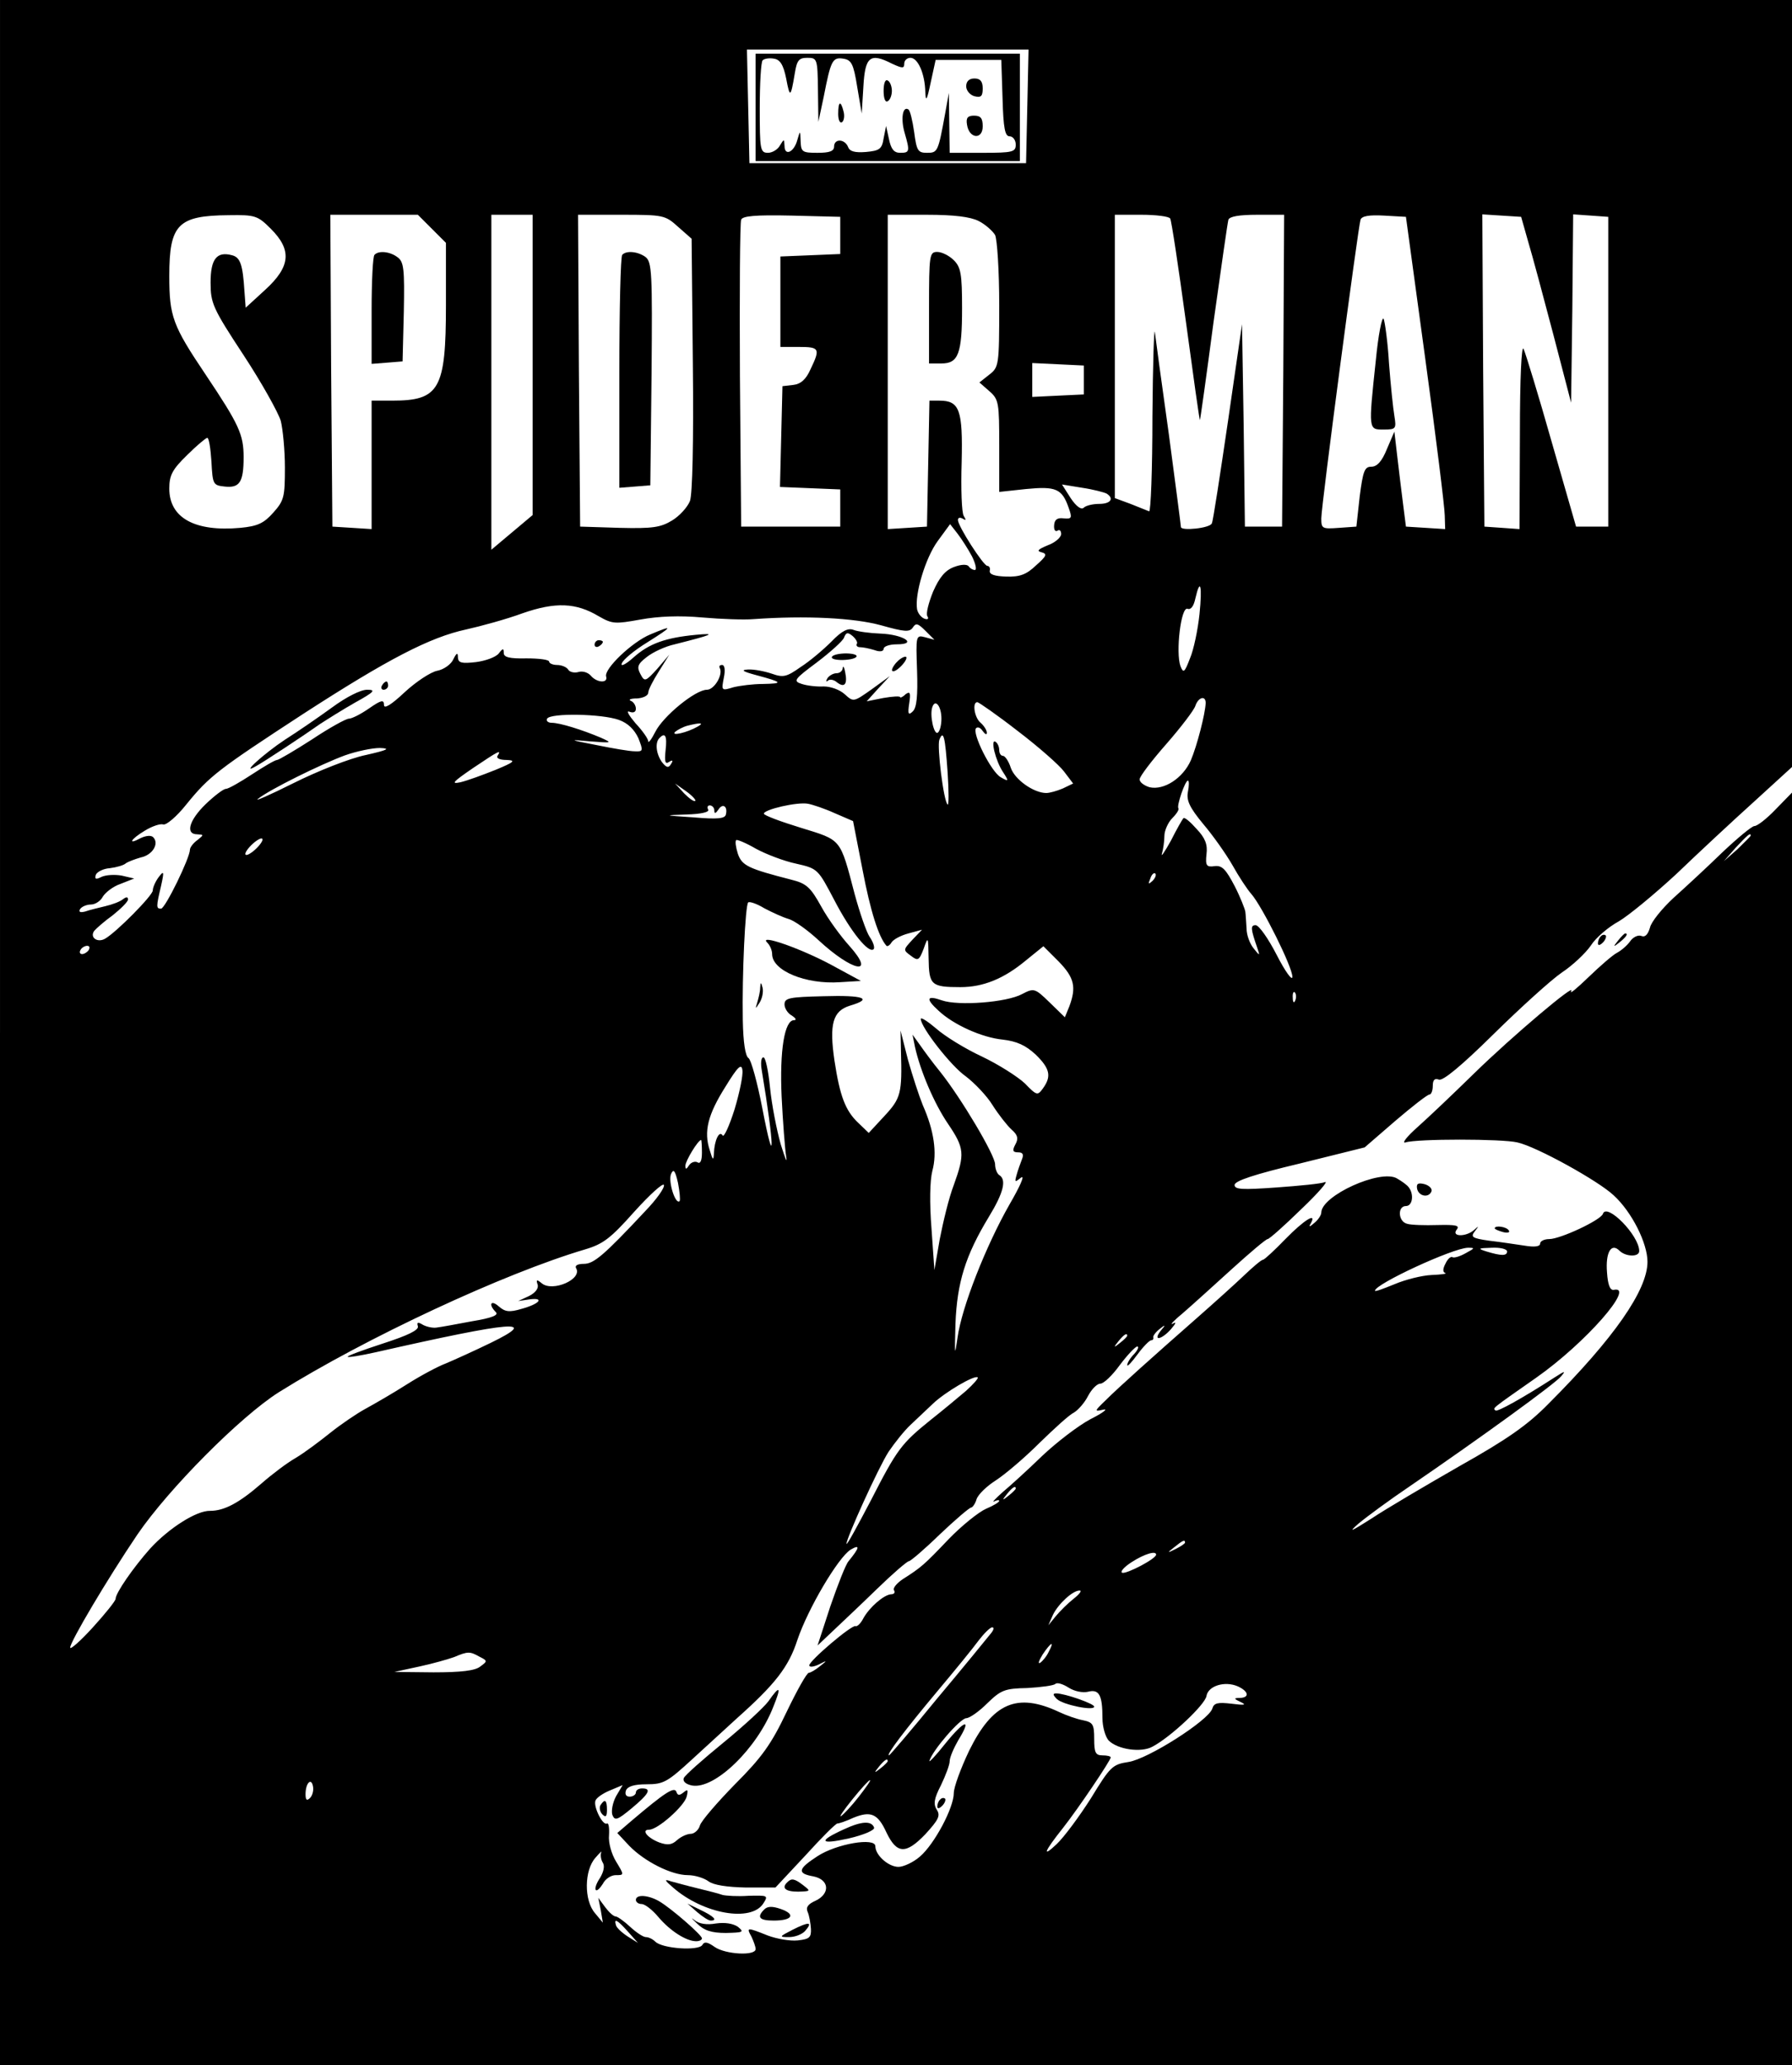 <?xml version="1.0" standalone="no"?>
<!DOCTYPE svg PUBLIC "-//W3C//DTD SVG 20010904//EN"
 "http://www.w3.org/TR/2001/REC-SVG-20010904/DTD/svg10.dtd">
<svg version="1.0" xmlns="http://www.w3.org/2000/svg"
 width="434pt" height="500pt" viewBox="0 0 434 500"
 preserveAspectRatio="xMidYMid meet">

<g transform="translate(0,500) scale(0.1,-0.1)"
fill="#000000" stroke="none">
<path d="M0 2500 l0 -2500 2170 0 2170 0 0 1540 0 1541 -40 -41 c-21 -22 -44
-40 -51 -40 -6 0 -41 -29 -78 -64 -36 -35 -89 -84 -118 -110 -28 -26 -54 -58
-57 -72 -5 -17 -12 -24 -21 -20 -8 3 -20 -3 -27 -13 -7 -10 -21 -22 -32 -28
-10 -5 -41 -32 -69 -59 -28 -27 -46 -42 -42 -34 15 24 -142 -108 -236 -200
-48 -47 -109 -105 -136 -129 -26 -23 -39 -40 -29 -37 27 9 234 9 271 0 46 -10
196 -93 233 -128 44 -40 82 -116 82 -161 0 -68 -80 -184 -240 -344 -50 -51
-100 -86 -214 -150 -82 -47 -179 -104 -215 -128 -49 -31 -57 -35 -31 -12 19
16 76 58 125 91 171 117 353 249 366 266 12 14 9 13 -16 -3 -79 -51 -139 -84
-143 -80 -7 6 -12 2 98 79 120 84 243 225 188 213 -9 -1 -14 13 -16 42 -4 48
10 73 30 53 15 -15 48 -16 48 -1 0 38 -79 118 -88 90 -5 -15 -103 -61 -130
-61 -12 0 -22 -5 -22 -11 0 -7 -13 -9 -37 -5 -21 3 -59 9 -86 12 -42 6 -46 9
-35 23 10 13 10 14 -2 3 -19 -17 -56 -17 -42 1 8 10 -2 12 -46 11 -31 -1 -65
0 -74 3 -22 5 -24 43 -3 43 16 0 20 28 7 45 -4 6 -17 15 -29 22 -40 23 -183
-42 -183 -83 0 -6 -8 -18 -17 -25 -11 -10 -14 -10 -9 -2 17 30 -16 9 -61 -37
-26 -27 -51 -50 -54 -50 -4 0 -24 -17 -45 -37 -22 -21 -73 -67 -114 -103 -107
-94 -191 -169 -223 -201 -27 -26 -27 -27 -5 -22 13 3 -1 -8 -31 -23 -30 -16
-82 -56 -117 -89 -34 -33 -78 -73 -96 -88 -18 -16 -27 -26 -20 -22 6 3 12 4
12 1 0 -3 -15 -12 -32 -19 -18 -8 -59 -41 -90 -73 -60 -63 -67 -69 -111 -97
-15 -10 -25 -22 -22 -27 4 -6 0 -10 -7 -10 -17 -1 -52 -31 -67 -58 -6 -12 -15
-21 -19 -19 -10 3 -112 -84 -112 -95 0 -5 10 -4 23 2 21 11 21 10 3 -4 -11 -9
-23 -16 -27 -16 -5 0 -29 -43 -54 -95 -37 -78 -60 -110 -125 -175 -43 -44 -82
-89 -85 -100 -3 -11 -14 -20 -22 -20 -9 0 -24 -7 -33 -15 -13 -12 -23 -13 -43
-6 -29 11 -45 31 -25 31 21 0 85 57 91 80 4 17 3 19 -8 10 -10 -8 -14 -7 -17
2 -5 13 -29 -3 -108 -70 l-35 -30 29 -31 c37 -38 102 -71 142 -71 17 0 39 -7
50 -15 12 -9 44 -14 91 -15 l71 0 72 77 c39 43 74 78 78 78 4 0 22 6 39 14 42
17 59 10 80 -36 25 -52 47 -53 94 -4 32 35 37 45 28 59 -9 14 -7 27 10 60 11
23 21 49 21 58 0 9 10 32 21 51 34 55 15 49 -32 -9 -23 -29 -40 -47 -38 -41 8
26 74 102 89 103 8 0 31 16 51 36 33 32 42 36 97 37 34 2 64 6 68 10 4 4 18 0
32 -9 14 -9 34 -13 47 -10 27 7 35 -8 35 -64 0 -21 7 -45 15 -54 22 -22 79
-30 106 -15 44 23 128 102 131 123 4 24 44 37 76 23 26 -12 29 -27 5 -28 -16
0 -15 -2 2 -10 15 -7 9 -8 -22 -4 -34 4 -43 2 -47 -12 -10 -29 -156 -122 -203
-129 -39 -6 -44 -11 -91 -88 -28 -44 -65 -94 -83 -111 -36 -34 -31 -19 16 40
37 47 115 163 115 170 0 3 -9 5 -20 5 -17 0 -20 7 -20 40 0 35 -3 40 -27 45
-16 3 -41 12 -58 20 -102 48 -161 22 -218 -94 -20 -42 -37 -88 -37 -102 0 -36
-47 -124 -82 -154 -16 -14 -40 -25 -52 -25 -24 0 -56 28 -56 50 0 22 -94 6
-140 -24 -48 -31 -50 -42 -10 -49 39 -8 41 -42 5 -59 -18 -8 -24 -16 -19 -27
4 -9 7 -27 8 -41 1 -21 -4 -25 -32 -28 -19 -2 -52 4 -73 12 -50 20 -52 20 -39
-3 5 -11 10 -24 10 -30 0 -17 -73 -13 -99 5 -17 12 -25 14 -30 5 -9 -15 -97
-9 -114 8 -6 6 -16 11 -23 11 -6 0 -23 11 -38 25 -15 14 -31 25 -35 25 -5 0
-16 10 -25 22 l-17 23 6 -30 5 -30 -19 23 c-27 31 -26 104 1 134 11 13 17 18
14 13 -2 -6 -1 -17 4 -25 5 -8 2 -22 -7 -37 -9 -13 -13 -26 -10 -29 3 -3 10 4
17 15 6 12 20 21 31 21 21 0 21 0 1 33 -11 18 -19 46 -17 64 1 18 -1 30 -5 28
-10 -6 -33 40 -28 55 2 7 18 18 35 25 l31 13 -16 -27 c-8 -15 -12 -35 -9 -45
6 -15 12 -13 47 16 42 35 49 48 25 48 -8 0 -15 -4 -15 -10 0 -5 -7 -10 -15
-10 -9 0 -12 6 -9 15 4 10 20 15 50 15 41 0 50 5 112 62 37 34 85 78 107 98
92 82 125 124 146 189 26 77 99 200 129 219 24 14 22 5 -5 -28 -7 -8 -26 -57
-44 -109 l-31 -95 37 35 c20 19 68 64 107 102 38 37 73 67 77 67 4 0 38 29 75
65 38 36 72 65 76 65 3 0 10 9 13 20 4 12 25 32 47 46 23 15 70 55 105 90 36
35 73 69 84 74 10 6 26 24 34 40 9 17 22 30 30 30 8 0 29 20 47 45 18 24 37
44 42 45 5 0 2 -8 -7 -18 -10 -10 -17 -22 -17 -27 0 -5 11 7 25 26 14 19 29
34 33 34 4 0 6 3 5 7 -1 3 5 12 15 20 15 12 16 11 3 -4 -20 -26 2 -22 25 4 12
14 14 19 4 13 -8 -4 3 8 25 26 22 19 75 67 119 107 43 39 82 72 86 72 4 0 40
32 81 72 41 39 67 69 58 66 -9 -4 -62 -9 -117 -13 -84 -6 -102 -5 -102 6 0 10
49 26 158 52 l157 39 74 64 c41 35 78 64 83 64 4 0 8 9 8 21 0 15 5 19 15 15
10 -3 54 33 133 111 64 63 138 130 164 148 26 17 58 47 71 66 12 19 43 45 67
58 24 14 87 66 140 115 52 50 137 129 188 175 l92 84 0 928 0 929 -2170 0
-2170 0 0 -2500z m2488 2243 l-3 -138 -335 0 -335 0 -3 138 -3 137 341 0 341
0 -3 -137z m-1832 -297 c51 -51 48 -91 -13 -147 l-48 -44 -3 40 c-4 64 -10 82
-30 87 -37 10 -52 -9 -52 -66 0 -50 5 -62 80 -176 44 -67 84 -139 90 -159 5
-20 10 -71 10 -113 0 -71 -2 -80 -28 -109 -23 -26 -38 -33 -80 -37 -110 -10
-172 24 -172 95 0 32 7 46 43 81 23 23 46 42 49 42 4 0 8 -26 10 -57 3 -56 4
-58 32 -61 36 -4 46 10 46 71 0 55 -11 79 -92 200 -80 119 -88 141 -88 239 0
125 21 146 144 147 64 1 70 -1 102 -33z m390 0 l34 -34 0 -151 c0 -204 -16
-231 -130 -231 l-50 0 0 -156 0 -155 -47 3 -48 3 -3 378 -2 377 106 0 106 0
34 -34z m244 -329 l0 -364 -50 -42 -50 -42 0 405 0 406 50 0 50 0 0 -363z
m352 334 l33 -29 3 -304 c2 -189 -1 -315 -7 -331 -6 -15 -25 -36 -43 -47 -28
-17 -47 -20 -128 -18 l-95 3 -3 378 -2 377 105 0 c102 0 106 -1 137 -29z m393
-21 l0 -45 -72 -3 -73 -3 0 -109 0 -110 45 0 c50 0 52 -4 28 -54 -11 -25 -24
-36 -42 -38 l-26 -3 -3 -122 -3 -122 73 -3 73 -3 0 -45 0 -45 -120 0 -120 0
-3 365 c-1 201 0 371 3 378 3 9 34 12 122 10 l118 -3 0 -45z m335 35 c16 -8
34 -24 40 -34 5 -11 10 -86 10 -170 0 -146 -1 -150 -24 -168 l-24 -19 24 -21
c23 -20 24 -28 24 -133 l0 -111 65 7 c72 7 87 1 103 -45 9 -25 8 -28 -12 -26
-15 2 -22 -3 -23 -16 -1 -11 2 -17 8 -14 5 4 9 0 9 -8 0 -8 -15 -21 -32 -27
-24 -10 -28 -14 -16 -17 15 -4 13 -9 -13 -32 -23 -22 -39 -28 -72 -27 -28 1
-41 5 -40 14 2 6 -1 12 -6 12 -9 0 -71 96 -71 111 0 6 5 7 12 3 8 -5 8 -3 2 7
-5 8 -7 66 -5 130 3 127 -5 149 -54 149 l-24 0 -3 -152 -3 -153 -47 -3 -48 -3
0 380 0 381 95 0 c66 0 105 -5 125 -15z m464 6 c3 -4 20 -117 38 -249 18 -133
33 -240 34 -239 1 1 16 108 33 237 18 129 34 241 36 248 3 8 26 12 70 12 l65
0 -2 -377 -3 -378 -45 0 -45 0 -3 245 -4 245 -34 -235 c-19 -129 -36 -241 -39
-247 -4 -12 -75 -19 -75 -9 0 3 -13 103 -29 223 -17 120 -32 232 -34 248 -2
17 -5 -75 -6 -203 0 -129 -4 -232 -8 -230 -5 2 -25 10 -45 18 l-38 14 0 343 0
343 64 0 c36 0 67 -4 70 -9z m618 -341 c26 -190 47 -360 47 -378 l1 -33 -47 3
-48 3 -7 55 c-4 30 -10 82 -14 115 l-7 60 -18 -42 c-12 -30 -24 -43 -38 -43
-16 0 -20 -10 -28 -72 l-8 -73 -42 -3 c-41 -3 -43 -2 -43 23 0 31 89 704 95
723 3 9 21 12 57 10 l53 -3 47 -345z m249 285 c10 -33 37 -134 61 -225 l43
-165 3 228 2 228 43 -3 42 -3 0 -375 0 -375 -39 0 -39 0 -59 205 c-32 113 -63
214 -68 225 -5 12 -9 -68 -9 -208 l-1 -228 -42 3 -43 3 -3 378 -2 378 47 -3
47 -3 17 -60z m-1076 -335 l0 -35 -63 -3 -62 -3 0 41 0 41 63 -3 62 -3 0 -35z
m55 -275 c19 -12 10 -25 -18 -25 -15 0 -32 -4 -37 -9 -6 -6 -18 2 -32 23 l-21
33 49 -8 c27 -4 53 -11 59 -14z m-326 -152 c9 -18 12 -33 7 -33 -5 0 -12 4
-15 9 -4 5 -18 5 -36 -2 -21 -8 -35 -25 -50 -59 -11 -27 -18 -54 -14 -60 4 -6
1 -9 -7 -6 -8 3 -16 13 -18 23 -6 36 20 124 50 165 l30 41 18 -23 c10 -13 26
-38 35 -55z m551 -140 c-4 -38 -14 -86 -23 -107 -13 -34 -16 -37 -23 -19 -12
33 1 145 17 139 8 -3 15 6 19 25 12 52 17 31 10 -38z m-1455 -5 c33 -19 40
-19 101 -8 44 8 95 10 150 5 46 -4 102 -6 124 -4 126 9 244 3 309 -15 57 -16
69 -17 77 -5 7 11 12 10 30 -8 l22 -22 -22 6 c-23 6 -23 5 -20 -81 2 -61 -1
-89 -10 -98 -11 -11 -13 -7 -9 19 4 26 2 30 -9 22 -7 -7 -13 -9 -13 -7 0 3
-18 2 -41 -2 l-40 -8 28 31 28 30 -44 -32 c-44 -31 -44 -31 -65 -12 -12 11
-34 19 -51 19 -17 -1 -41 2 -53 6 -22 7 -19 11 36 52 33 25 63 52 66 60 5 13
9 14 21 4 8 -7 13 -16 10 -19 -2 -4 1 -8 8 -8 7 0 22 -3 35 -7 13 -5 22 -3 22
3 0 6 14 11 32 11 52 0 16 24 -40 26 -26 1 -55 5 -65 9 -13 5 -28 -2 -53 -28
-20 -20 -53 -48 -75 -62 -34 -24 -42 -26 -70 -16 -18 6 -44 11 -58 10 -18 -1
-12 -5 22 -14 63 -17 65 -20 14 -21 -23 0 -55 -4 -71 -8 -29 -9 -29 -8 -23 23
4 19 2 31 -4 31 -6 0 -8 -3 -6 -7 9 -16 -13 -53 -31 -53 -28 0 -106 -64 -125
-102 -9 -18 -17 -28 -17 -23 0 6 -14 26 -31 44 -16 19 -23 31 -15 28 10 -4 16
-1 16 7 0 8 -6 17 -12 19 -7 3 -1 6 15 6 15 1 27 7 27 14 0 7 12 30 26 52 l25
40 -29 -34 c-29 -32 -31 -32 -41 -13 -9 17 -7 24 15 41 15 12 45 26 68 31 91
23 104 28 51 23 -73 -7 -113 -21 -151 -55 -19 -17 -32 -23 -28 -14 3 9 31 32
62 51 62 39 64 43 7 19 -44 -18 -113 -84 -107 -102 5 -17 -23 -15 -37 2 -7 8
-20 12 -30 9 -10 -3 -22 0 -25 6 -4 6 -16 11 -27 11 -10 0 -19 4 -19 8 0 5
-25 8 -55 8 -42 -1 -55 3 -55 13 0 12 -2 12 -12 -1 -7 -9 -32 -18 -55 -21 -35
-4 -43 -2 -44 11 0 13 -3 12 -11 -4 -5 -12 -23 -25 -39 -28 -16 -3 -52 -27
-79 -52 -33 -31 -50 -41 -50 -31 0 14 -7 12 -36 -8 -20 -14 -42 -25 -49 -25
-7 0 -47 -22 -89 -50 -42 -27 -81 -50 -85 -50 -5 0 -32 -16 -61 -35 -29 -19
-57 -35 -63 -35 -6 0 -28 -17 -49 -37 -40 -39 -50 -73 -20 -73 16 -1 16 -1 0
-14 -10 -7 -18 -18 -18 -23 0 -20 -60 -143 -70 -143 -12 0 -12 4 0 55 8 36 7
38 -6 21 -8 -11 -14 -25 -14 -32 0 -12 -89 -102 -116 -117 -18 -10 -37 3 -26
19 4 5 24 23 45 38 20 16 37 33 37 38 0 7 -4 7 -12 1 -7 -6 -26 -13 -43 -17
-16 -4 -38 -9 -49 -13 -12 -3 -16 -1 -12 6 4 6 16 11 26 11 11 0 24 9 29 19 6
10 25 25 43 31 l33 13 -30 7 c-16 3 -38 2 -49 -3 -14 -7 -17 -6 -14 5 3 7 18
15 34 16 16 2 34 7 39 12 6 4 22 10 36 14 29 6 45 34 30 49 -5 5 -17 4 -30 -2
-33 -18 -25 -3 10 18 18 11 37 17 44 15 7 -3 33 19 56 48 56 69 77 85 284 220
204 132 306 185 394 204 36 8 98 25 136 39 80 28 130 26 185 -7z m1470 -210
c-1 -26 -21 -104 -36 -139 -19 -43 -65 -73 -100 -65 -13 4 -24 12 -24 19 0 7
29 45 65 86 35 40 67 82 70 92 7 21 25 26 25 7z m-640 -38 c0 -16 -4 -31 -9
-34 -9 -6 -20 43 -13 62 7 21 22 2 22 -28z m185 -30 c50 -38 101 -83 112 -98
l22 -29 -25 -12 c-14 -6 -32 -11 -40 -11 -30 0 -76 32 -86 61 -5 16 -14 29
-19 29 -5 0 -9 6 -9 14 0 8 -4 17 -9 20 -13 8 0 -46 18 -73 15 -23 14 -24 -5
-13 -23 12 -71 108 -60 119 4 4 11 1 16 -7 6 -8 10 -10 10 -4 0 6 -7 17 -15
24 -15 12 -21 50 -8 50 3 0 48 -31 98 -70z m-966 27 c22 -8 37 -23 47 -44 12
-31 12 -33 -9 -32 -12 0 -53 7 -92 15 -68 13 -69 14 -15 9 52 -4 54 -4 25 9
-45 19 -99 36 -119 36 -9 0 -14 5 -11 10 8 14 132 12 174 -3z m191 -16 c-26
-15 -66 -24 -55 -13 6 5 19 12 30 15 32 8 41 7 25 -2z m-78 -57 c-3 -28 -1
-35 8 -29 9 6 11 4 5 -5 -6 -10 -11 -9 -22 5 -14 20 -17 47 -6 58 14 15 19 5
15 -29z m683 -54 c3 -46 3 -81 0 -78 -10 9 -26 141 -20 157 10 25 14 7 20 -79z
m-1409 42 c-39 -8 -117 -39 -175 -68 -58 -29 -97 -46 -86 -38 29 23 153 84
210 105 28 10 66 18 85 18 27 -1 19 -5 -34 -17z m319 -2 c-4 -6 6 -10 22 -10
23 -1 19 -5 -27 -24 -30 -12 -68 -26 -85 -30 -24 -5 -18 1 30 34 64 43 70 46
60 30z m1672 -87 c-4 -21 4 -38 37 -78 23 -27 55 -72 71 -100 15 -27 36 -59
46 -70 26 -30 99 -176 99 -200 0 -11 -17 12 -38 53 -20 39 -43 72 -51 72 -13
0 -12 -9 4 -55 7 -20 6 -20 -9 -1 -9 11 -17 32 -17 48 -1 15 -2 34 -3 41 -1 6
-12 35 -26 62 -21 40 -30 50 -48 48 -20 -3 -23 1 -20 29 3 23 -3 39 -24 61
-15 17 -29 29 -32 26 -2 -2 -16 -26 -30 -54 -15 -27 -25 -42 -22 -32 3 10 6
30 6 43 0 13 9 33 19 43 11 11 17 21 15 24 -5 5 16 67 23 67 3 0 3 -12 0 -27z
m-1193 -22 c-3 -3 -15 6 -27 18 l-22 24 27 -19 c14 -10 24 -21 22 -23z m338
-30 l44 -19 23 -118 c19 -100 39 -163 58 -184 2 -2 8 1 12 8 4 7 22 17 41 22
l33 9 -23 -24 c-23 -25 -23 -25 -4 -39 17 -13 20 -12 31 17 11 31 11 30 12
-24 1 -64 6 -69 77 -69 55 0 105 20 159 65 l42 34 37 -37 c38 -39 43 -62 26
-108 l-11 -27 -37 36 c-36 35 -38 35 -67 20 -37 -20 -154 -29 -194 -15 -37 13
-40 4 -8 -25 36 -34 105 -65 155 -70 35 -4 56 -14 80 -36 35 -34 39 -53 18
-82 -13 -18 -15 -18 -44 12 -17 16 -64 46 -104 65 -41 19 -91 50 -111 68 -20
17 -37 28 -37 23 0 -20 73 -114 109 -139 21 -16 51 -47 65 -70 14 -22 35 -49
46 -59 15 -13 17 -22 9 -36 -8 -15 -6 -19 7 -19 11 0 14 -5 9 -17 -4 -10 -10
-27 -13 -38 -5 -18 -4 -18 11 -6 10 7 -3 -22 -28 -65 -57 -100 -116 -249 -126
-323 -7 -48 -7 -43 -5 34 4 100 24 165 81 259 36 59 43 90 25 101 -5 3 -10 15
-10 26 0 22 -82 160 -133 224 -18 22 -40 52 -49 65 l-18 25 6 -30 c13 -58 46
-136 80 -186 40 -59 41 -73 14 -148 -12 -31 -26 -90 -34 -131 l-13 -75 -7 100
c-5 63 -4 116 2 140 12 44 4 98 -23 159 -9 22 -25 71 -36 110 l-18 71 1 -50
c3 -102 0 -114 -40 -157 l-38 -41 -25 24 c-32 30 -45 66 -58 151 -13 89 -4
120 37 133 58 17 34 26 -63 23 -83 -2 -95 -4 -95 -20 0 -9 8 -22 18 -27 9 -6
12 -11 5 -11 -23 0 -35 -73 -30 -185 3 -61 8 -126 11 -145 3 -19 -2 -6 -13 29
-10 35 -22 97 -26 137 -4 41 -11 74 -16 74 -6 0 -7 -15 -4 -32 31 -187 32
-251 1 -90 -12 62 -27 116 -33 120 -8 5 -13 38 -14 92 -2 111 6 278 13 285 3
3 21 -3 39 -14 19 -10 45 -22 59 -26 14 -4 46 -27 72 -51 83 -77 141 -88 75
-14 -20 22 -51 64 -68 95 -26 47 -36 56 -72 65 -105 27 -120 34 -130 63 -5 16
-7 30 -4 33 2 2 24 -7 48 -21 24 -13 68 -30 97 -36 53 -12 53 -13 93 -89 39
-75 83 -130 95 -118 3 4 -1 17 -10 30 -8 12 -24 59 -36 103 -36 137 -31 130
-131 161 -49 15 -89 30 -89 34 0 10 81 29 107 24 11 -2 41 -12 65 -23z m-292
7 c0 -9 3 -8 10 2 10 16 23 8 18 -12 -2 -10 -20 -12 -78 -7 -74 5 -74 5 -17 7
36 1 56 6 52 12 -3 6 -1 10 4 10 6 0 11 -6 11 -12z m2510 -61 c0 -2 -15 -16
-32 -33 l-33 -29 29 33 c28 30 36 37 36 29z m-3615 -27 c-10 -11 -23 -20 -28
-20 -6 0 -2 9 8 20 10 11 23 20 28 20 6 0 2 -9 -8 -20z m2166 -83 c-10 -9 -11
-8 -5 6 3 10 9 15 12 12 3 -3 0 -11 -7 -18z m-2576 -167 c-3 -5 -11 -10 -16
-10 -6 0 -7 5 -4 10 3 6 11 10 16 10 6 0 7 -4 4 -10z m2922 -122 c-3 -8 -6 -5
-6 6 -1 11 2 17 5 13 3 -3 4 -12 1 -19z m-1358 -264 c-13 -41 -26 -69 -29 -63
-8 13 -20 -12 -21 -44 -1 -18 -3 -16 -10 8 -15 45 -5 86 38 154 30 49 39 57
41 40 2 -12 -7 -55 -19 -95z m-79 -105 c0 -19 -4 -28 -11 -23 -6 3 -15 0 -20
-7 -7 -11 -9 -11 -9 -1 0 11 30 61 38 62 1 0 2 -14 2 -31z m-54 -117 c-10 -10
-28 47 -21 65 6 14 10 10 17 -21 4 -21 6 -41 4 -44z m-83 -24 c-101 -108 -125
-128 -149 -128 -15 0 -22 -4 -19 -10 17 -27 -57 -59 -83 -37 -12 10 -14 9 -10
-3 3 -9 -5 -20 -21 -28 l-26 -12 27 4 c38 5 25 -11 -19 -23 -30 -9 -40 -7 -55
6 -19 17 -26 5 -7 -14 7 -7 -9 -14 -58 -22 -37 -7 -75 -14 -84 -15 -9 -2 -24
1 -34 6 -13 8 -16 7 -13 -3 3 -9 -23 -22 -85 -42 -49 -16 -87 -30 -85 -32 2
-2 32 3 68 11 335 76 398 81 279 23 -41 -20 -90 -42 -109 -50 -19 -7 -62 -30
-95 -51 -33 -21 -78 -47 -100 -59 -22 -12 -60 -38 -85 -58 -25 -20 -62 -48
-84 -61 -21 -12 -58 -40 -83 -62 -54 -47 -90 -66 -124 -66 -33 1 -100 -42
-145 -91 -41 -46 -84 -108 -84 -122 0 -5 -25 -36 -55 -69 -30 -33 -55 -55 -55
-49 0 14 90 166 163 274 76 111 249 285 342 344 211 132 546 288 742 346 44
13 62 27 119 91 38 42 70 71 72 65 2 -7 -18 -35 -45 -63z m1987 -102 c-14 -8
-28 -12 -32 -10 -4 3 -12 -4 -17 -15 -7 -13 -7 -21 -1 -23 6 -2 -9 -4 -33 -5
-23 -1 -63 -11 -89 -22 -27 -11 -48 -19 -48 -16 0 16 188 103 225 104 18 0 17
-1 -5 -13z m100 4 c0 -11 -14 -11 -50 0 -22 7 -21 8 13 9 20 1 37 -3 37 -9z
m-920 -204 c0 -2 -8 -10 -17 -17 -16 -13 -17 -12 -4 4 13 16 21 21 21 13z
m-391 -134 c-19 -16 -56 -47 -84 -69 -72 -58 -82 -71 -146 -196 -32 -61 -58
-109 -59 -105 0 14 77 184 102 223 15 22 38 51 53 65 15 14 39 37 54 51 29 28
102 71 109 64 2 -2 -11 -17 -29 -33z m121 -236 c0 -2 -8 -10 -17 -17 -16 -13
-17 -12 -4 4 13 16 21 21 21 13z m410 -131 c0 -2 -10 -9 -22 -15 -22 -11 -22
-10 -4 4 21 17 26 19 26 11z m-70 -29 c0 -10 -71 -47 -82 -44 -6 2 4 14 23 26
31 20 59 28 59 18z m-200 -107 c-14 -11 -33 -30 -43 -42 l-18 -22 11 25 c13
27 49 60 65 59 6 0 -1 -9 -15 -20z m-202 -86 c-8 -10 -65 -80 -128 -155 -62
-76 -115 -138 -117 -138 -8 0 40 63 117 155 42 50 87 105 100 123 13 17 28 32
33 32 6 0 3 -8 -5 -17z m142 -42 c-5 -11 -15 -23 -21 -27 -6 -3 -3 5 6 20 20
30 30 35 15 7z m-1379 -12 c20 -10 20 -11 2 -24 -12 -10 -47 -14 -113 -14
l-95 1 60 13 c33 7 71 18 85 23 33 14 38 14 61 1z m989 -253 c0 -2 -8 -10 -17
-17 -16 -13 -17 -12 -4 4 13 16 21 21 21 13z m-1399 -89 c-8 -8 -11 -5 -11 9
0 27 14 41 18 19 2 -9 -1 -22 -7 -28z m1329 3 c-17 -22 -37 -43 -43 -47 -6 -4
6 14 27 40 21 26 40 47 43 47 3 0 -10 -18 -27 -40z m-559 -327 l24 -27 -24 15
c-14 9 -27 21 -29 27 -6 19 3 14 29 -15z"/>
<path d="M1830 4740 l0 -130 320 0 320 0 0 130 0 130 -320 0 -320 0 0 -130z
m74 70 c9 -48 11 -47 21 13 5 31 10 37 30 37 24 0 25 -2 26 -77 l1 -78 13 61
c17 87 21 96 47 92 20 -3 25 -12 34 -68 l11 -65 4 65 c4 73 16 83 69 56 26
-12 30 -12 30 0 0 8 7 14 15 14 18 0 35 -38 36 -83 1 -25 4 -20 13 23 l12 55
79 0 80 0 3 -92 c2 -74 6 -93 17 -93 8 0 15 -9 15 -20 0 -18 -7 -20 -80 -20
l-80 0 -1 73 -1 72 -9 -50 c-17 -93 -18 -95 -44 -95 -22 0 -25 5 -31 50 -4 28
-10 53 -14 55 -14 9 -19 -23 -9 -57 13 -45 12 -48 -11 -48 -15 0 -22 9 -27 33
l-7 32 -6 -30 c-4 -26 -10 -30 -43 -33 -26 -2 -39 1 -43 12 -8 20 -34 21 -34
1 0 -11 -11 -15 -40 -15 -37 0 -40 2 -41 28 -1 27 -1 27 -8 3 -8 -30 -31 -40
-31 -14 -1 17 -1 17 -11 1 -5 -10 -19 -18 -29 -18 -19 0 -20 8 -20 108 0 60 3
112 7 116 4 4 16 6 27 4 15 -2 23 -14 30 -48z"/>
<path d="M2140 4780 c0 -18 4 -29 10 -25 6 3 10 15 10 25 0 10 -4 22 -10 25
-6 4 -10 -7 -10 -25z"/>
<path d="M2340 4791 c0 -10 9 -21 20 -24 16 -4 20 0 20 19 0 17 -6 24 -20 24
-13 0 -20 -7 -20 -19z"/>
<path d="M2030 4724 c0 -14 4 -23 9 -20 5 3 7 15 4 26 -7 28 -13 25 -13 -6z"/>
<path d="M2342 4698 c5 -34 38 -37 38 -4 0 20 -5 26 -21 26 -15 0 -20 -5 -17
-22z"/>
<path d="M907 4383 c-4 -3 -7 -64 -7 -135 l0 -129 38 3 37 3 3 120 c2 104 0
121 -15 132 -18 14 -46 17 -56 6z"/>
<path d="M1507 4383 c-4 -3 -7 -132 -7 -285 l0 -279 38 3 37 3 3 270 c2 245 1
271 -15 283 -18 13 -46 16 -56 5z"/>
<path d="M2250 4255 l0 -135 30 0 c41 0 50 23 50 134 0 83 -3 99 -20 116 -11
11 -29 20 -40 20 -19 0 -20 -7 -20 -135z"/>
<path d="M3332 4127 c-18 -169 -18 -167 19 -167 30 0 31 2 26 33 -3 17 -9 75
-13 127 -3 52 -10 101 -13 108 -4 7 -13 -39 -19 -101z"/>
<path d="M1440 3439 c0 -5 5 -7 10 -4 6 3 10 8 10 11 0 2 -4 4 -10 4 -5 0 -10
-5 -10 -11z"/>
<path d="M2015 3410 c-3 -5 8 -8 25 -8 40 1 48 15 10 16 -16 0 -32 -3 -35 -8z"/>
<path d="M2170 3395 c-20 -24 -6 -28 15 -5 10 11 13 20 8 20 -6 0 -16 -7 -23
-15z"/>
<path d="M2041 3383 c0 -7 -7 -13 -15 -13 -8 0 -18 -6 -22 -12 -4 -7 -4 -10 1
-6 4 4 14 3 22 -4 18 -14 26 -5 20 24 -2 12 -5 17 -6 11z"/>
<path d="M925 3340 c-3 -5 -1 -10 4 -10 6 0 11 5 11 10 0 6 -2 10 -4 10 -3 0
-8 -4 -11 -10z"/>
<path d="M804 3287 c-33 -24 -84 -59 -114 -78 -50 -33 -111 -88 -70 -64 20 11
117 75 155 102 17 11 55 35 85 52 47 26 51 31 29 31 -16 0 -51 -18 -85 -43z"/>
<path d="M1858 2718 c7 -7 12 -19 12 -28 0 -40 81 -74 165 -68 l50 3 -70 38
c-74 40 -179 77 -157 55z"/>
<path d="M1841 2608 c0 -9 -4 -25 -7 -35 -5 -17 -5 -17 6 0 6 10 9 25 7 35 -4
15 -5 15 -6 0z"/>
<path d="M3877 2733 c-4 -3 -7 -11 -7 -17 0 -6 5 -5 12 2 6 6 9 14 7 17 -3 3
-9 2 -12 -2z"/>
<path d="M3919 2723 c-13 -16 -12 -17 4 -4 16 13 21 21 13 21 -2 0 -10 -8 -17
-17z"/>
<path d="M3432 2122 c4 -19 29 -23 35 -6 2 6 -6 14 -17 17 -16 4 -20 1 -18
-11z"/>
<path d="M3620 2026 c0 -2 9 -6 20 -9 11 -3 18 -1 14 4 -5 9 -34 13 -34 5z"/>
<path d="M1861 881 c-11 -15 -61 -61 -110 -101 -49 -40 -92 -78 -95 -85 -3 -8
5 -15 20 -18 55 -10 158 90 197 191 20 49 16 53 -12 13z"/>
<path d="M2560 886 c16 -14 90 -29 90 -18 0 7 -71 32 -92 32 -9 0 -8 -4 2 -14z"/>
<path d="M2277 643 c-4 -3 -7 -11 -7 -17 0 -6 5 -5 12 2 6 6 9 14 7 17 -3 3
-9 2 -12 -2z"/>
<path d="M1454 629 c-3 -6 -1 -16 5 -22 8 -8 11 -5 11 11 0 24 -5 28 -16 11z"/>
<path d="M2044 571 c-64 -29 -59 -38 12 -22 35 8 63 20 61 26 -6 17 -30 16
-73 -4z"/>
<path d="M1630 430 c73 -64 190 -85 219 -38 12 19 10 19 -36 18 -26 -2 -55 0
-63 2 -8 3 -35 10 -60 16 -25 6 -54 14 -65 17 -17 6 -16 3 5 -15z"/>
<path d="M1907 443 c-15 -14 -5 -23 26 -23 30 1 31 1 13 15 -22 17 -29 18 -39
8z"/>
<path d="M1540 400 c0 -5 6 -10 14 -10 8 0 26 -14 41 -32 28 -33 67 -58 91
-58 8 0 14 3 14 7 0 8 -76 74 -104 90 -26 15 -56 17 -56 3z"/>
<path d="M1689 370 c13 -11 27 -20 32 -20 18 0 8 10 -23 25 l-33 16 24 -21z"/>
<path d="M1851 377 c-19 -19 -12 -27 23 -27 45 0 54 15 17 28 -20 7 -32 7 -40
-1z"/>
<path d="M1688 343 c17 -17 35 -23 70 -23 42 1 45 2 29 15 -12 8 -31 11 -53 8
-22 -4 -41 -1 -52 8 -10 8 -7 4 6 -8z"/>
<path d="M1920 328 c-33 -17 -34 -18 -9 -18 15 0 32 7 39 15 19 22 10 23 -30
3z"/>
</g>
</svg>
